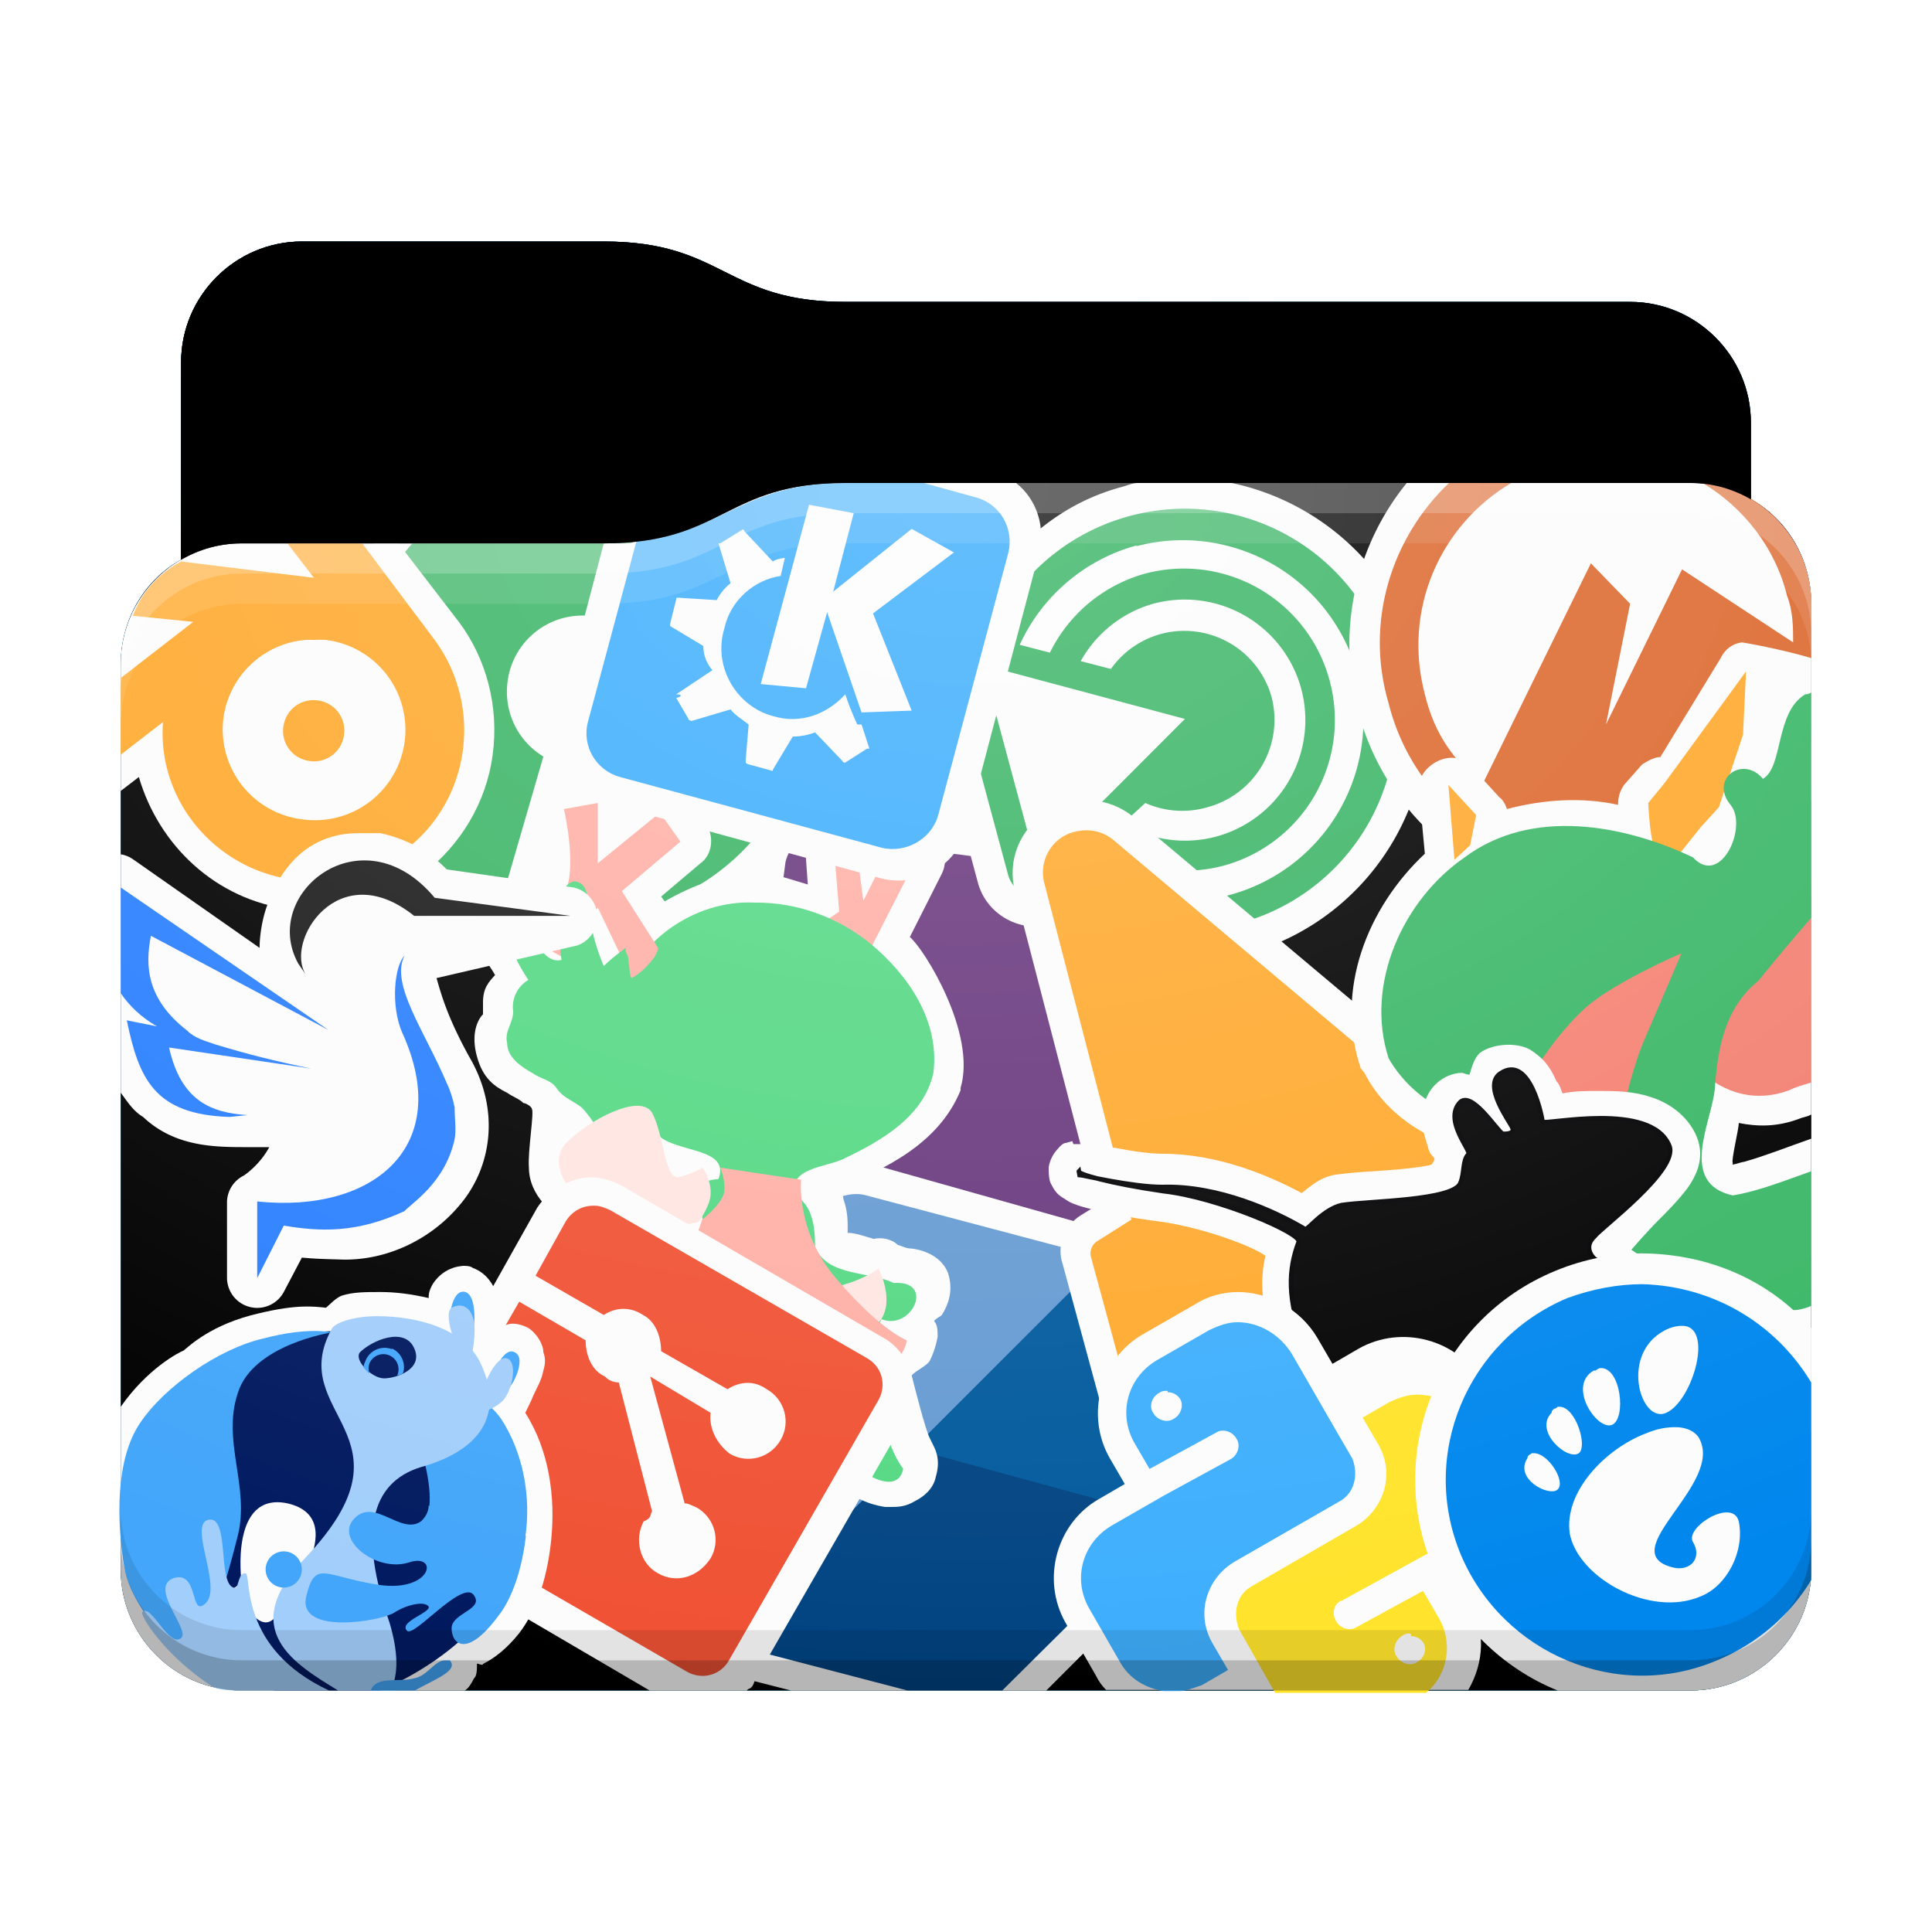 <svg height="32" version="1.1" width="32" xmlns="http://www.w3.org/2000/svg" xmlns:svg="http://www.w3.org/2000/svg" xmlns:xlink="http://www.w3.org/1999/xlink">
<defs id="primary-definitions">
<style id="current-color-scheme" type="text/css">
      .ColorScheme-Text         { color: #232629; }
      .ColorScheme-Background   { color: #eff0f1; }
      .ColorScheme-Highlight    { color: #7ec9f0; }
      .ColorScheme-PositiveText { color: #27ae60; }
      .ColorScheme-NeutralText  { color: #f67400; }
      .ColorScheme-NegativeText { color: #da4453; }
      .ColorScheme-ActiveText   { color: #3daee9; }
      .ColorScheme-Complement   { color: #ffffff; }
      .ColorScheme-Contrast     { color: #000000; }
    </style>
<style id="extended-color-scheme" type="text/css">
      .ExScheme-Black     { color:#3e3e3e; }
      .ExScheme-White     { color:#fcfcfc; }
      .ExScheme-Grey-1    { color:#cfd5d5; }
      .ExScheme-Grey-2    { color:#909c9c; }
      .ExScheme-Grey-3    { color:#536161; }
      .ExScheme-Red-1     { color:#ffafa5; }
      .ExScheme-Red-2     { color:#bf4231; }
      .ExScheme-Red-3     { color:#4d2f2b; }
      .ExScheme-Green-1   { color:#abf9c7; }
      .ExScheme-Green-2   { color:#3bb566; }
      .ExScheme-Green-3   { color:#377d50; }
      .ExScheme-Blue-1    { color:#abdaf9; }
      .ExScheme-Blue-2    { color:#3daefd; }
      .ExScheme-Blue-3    { color:#2b3c4d; }
      .ExScheme-Yellow-1  { color:#faffa5; }
      .ExScheme-Yellow-2  { color:#cac726; }
      .ExScheme-Yellow-3  { color:#4b4d2b; }
      .ExScheme-Orange-1  { color:#ffdaa5; }
      .ExScheme-Orange-2  { color:#ff9701; }
      .ExScheme-Orange-3  { color:#4d372b; }
      .ExScheme-Brown-1   { color:#e9d6bb; }
      .ExScheme-Brown-2   { color:#997657; }
      .ExScheme-Brown-3   { color:#433a35; }
      .ExScheme-Purple-1  { color:#e2abf9; }
      .ExScheme-Purple-2  { color:#b401ff; }
      .ExScheme-Purple-3  { color:#432b4d; }
      .ExScheme-Cyan-1    { color:#b2f2e6; }
      .ExScheme-Cyan-2    { color:#31bfa6; }
      .ExScheme-Cyan-3    { color:#2b4d47; }
      .ExScheme-Magenta-1 { color:#f8a6d8; }
      .ExScheme-Magenta-2 { color:#f00091; }
      .ExScheme-Magenta-3 { color:#770048; }
    </style>
<linearGradient id="uNs">
<stop offset="0"/>
<stop offset="1" stop-opacity="0"/>
</linearGradient>
<linearGradient id="uNt">
<stop offset="0" stop-color="#fff"/>
<stop offset="1" stop-color="#fff" stop-opacity="0"/>
</linearGradient>
<style id="uNu" type="text/css">
        .force-display-for-editing { display: inline !important; }
    </style><style class="remove-if__show-crease" type="text/css">
        .enable-if__show-crease { display: none; }
    </style><style class="remove-if__color-sync-mimes-places" type="text/css">
        .enable-if__color-sync-mimes-places { display: none; }
    </style><radialGradient cx=".5" cy="0" id="uNv" r="1" xlink:href="#uNt"/><linearGradient id="uNw" xlink:href="#uNs" y1="1" y2=".5"/><style class="ColorScheme-Background" fill="currentColor" opacity=".6" type="text/css">
   .ColorScheme-Text           { color:#eff0f1; }
      .ColorScheme-Background     { color:#31363b; }
      .ColorScheme-Highlight      { color:#3daefd; }
      .ColorScheme-ViewBackground { color:#fcfcfc; }
      .ColorScheme-PositiveText   { color:#27ae60; }
      .ColorScheme-NeutralText    { color:#f67400; }
      .ColorScheme-NegativeText   { color:#da4453; }
  </style><path d="M 5,4 C 3.9,4 3,4.9 3,6 V 9.27 C 2.4,9.6 2,10.26 2,11 v 15 c 0,1.1 .9,2 2,2 h 24 c 1.1,0 2,-.9 2,-2 V 11 10 C 30,9.26 29.6,8.6 29,8.27 V 7 C 29,5.9 28.1,5 27,5 H 14 C 12,5 12,4 10,4 Z" id="uNx"></path><path d="M 5,4 C 3.9,4 3,4.9 3,6 V 9.27 C 3.3,9.1 3.63,9 4,9 h 6 c 2,0 2,-1 4,-1 h 14 c .37,0 .7,.1 1,.27 V 7 C 29,5.9 28.1,5 27,5 H 14 C 12,5 12,4 10,4 Z" id="uNy"></path></defs>
<g id="content" transform="translate(0,0)"><use class="sync-color enable-if__color-sync-mimes-places force-display-for-editing ColorScheme-ActiveText" fill="currentColor" href="#uNx"></use><use class="primary-color remove-if__color-sync-mimes-places ColorScheme-ActiveText" fill="currentColor" href="#uNx"></use><use class="ColorScheme-Contrast" fill="currentColor" href="#uNx" opacity=".1"></use><g id="panorama" transform="translate(2,8)"><rect fill="#fcfcfc" height="7" ry="1" stop-color="#000000" transform="rotate(7.5)" width="7" x="11.235" y="3.792"/><path d="m 11.57,5.85 c -.27,-.04 -.5,.16 -.56,.43 l -.65,4.96 c -.04,.27 .16,.5 .43,.56 l 4.96,.65 c .27,.04 .5,-.16 .56,-.43 L 16.96,7.07 C 17,6.8 16.8,6.54 16.53,6.5 Z m .56,.9 1,1.3 -1.3,1 -.3,-.4 .9,-.7 -.7,-.9 z" fill="#68377d" id="rect37578" stop-color="#000000"/><path color="#000000" d="M 12.17 11.3 C 12.07 11.3 11.97 11.3 11.9 11.33 C 11.7 11.4 11.5 11.47 11.35 11.6 L 8.73 14.24 C 8.4 14.56 8.3 14.94 8.43 15.37 L 9.4 18.94 C 9.44 19.15 9.56 19.3 9.8 19.46 C 9.83 19.6 10 19.7 10.2 19.77 L 11.1 20 L 15.33 20 L 17.53 17.8 C 17.7 17.64 17.77 17.46 17.8 17.3 C 17.87 17.1 17.9 16.9 17.83 16.7 L 16.87 13.1 C 16.8 12.9 16.7 12.73 16.56 12.6 C 16.43 12.45 16.26 12.34 16.05 12.3 L 12.5 11.3 C 12.37 11.3 12.27 11.3 12.17 11.3 z " fill="#fcfcfc"/><path d="m 16.2,12.94 c -.1,-.1 -.2,-.15 -.3,-.2 L 12.35,11.8 c -.2,-.06 -.5,0 -.65,.17 L 9.1,14.6 C 8.94,14.74 8.86,15.03 8.9,15.24 l .96,3.57 c .03,.1 .1,.2 .2,.3 l 3.4,-2.9 z" fill="#659ad2"/><path d="m 17.34,17.15 c .03,-.1 .04,-.24 0,-.34 l -.96,-3.57 c -.03,-.1 -.1,-.2 -.2,-.3 l -3.1,3.1 .7,.84 z" fill="#00599c"/><path d="M 13.13 16 L 10.05 19.1 C 10.14 19.2 10.24 19.25 10.35 19.3 L 13.03 20 L 14.6 20 L 17.17 17.45 C 17.25 17.4 17.3 17.27 17.34 17.15 L 13.13 16 z " fill="#004382"/><path d="M 10.2 .4 C 9.6 .7 9.13 1 8 1 L 4.2 1 A 4.25 4.25 0 0 0 3.55 4.55 A 4.25 4.25 0 0 0 8.76 7.55 A 4.25 4.25 0 0 0 11.5 5.27 L 10.2 .4 z " fill="#fcfcfc" stop-color="#000000" stroke-opacity=".2"/><path d="M 10 .5 C 9.5 .76 9 1 8 1 L 4.83 1 A 3.75 3.75 0 0 0 3.9 3.17 A 3.75 3.75 0 0 0 6.3 6.94 L 7 4.53 A 1.25 1.25 0 0 1 6.4 3.36 A 1.25 1.25 0 0 1 7.75 2.2 A 1.25 1.25 0 0 1 8.9 3.54 A 1.25 1.25 0 0 1 8.13 4.6 L 8.5 7.1 A 3.75 3.75 0 0 0 11.27 4.4 L 10.3 .8 A 3.75 3.75 0 0 0 10 .5 z " fill="#3bb566" stop-color="#000000" stroke-opacity=".2"/><path color="#000000" d="M 7.8,4.8 7.3,4.9 C 7,4.93 6.8,5.2 6.86,5.5 c 0,0 .04,.17 .07,.4 0,.2 -.05,.75 -.07,.85 C 6.8,6.7 6.73,6.6 6.6,6.6 6.36,6.56 6.05,6.76 5.96,6.96 5.87,7.16 5.9,7.33 5.9,7.5 6,7.9 6.1,7.97 6.2,8.15 6.1,8.26 6,8.36 6,8.6 c 0,.1 -0,.17 -0,.2 C 5.9,8.9 5.8,9.14 5.9,9.5 6,9.87 6.2,10 6.4,10.1 c .1,.07 .2,.1 .27,.17 .04,0 .14,.06 .14,.1 .04,.05 -.07,.7 -.05,.96 0,.24 .1,.44 .24,.6 .06,.1 -0,.4 -.1,.5 -.3,.3 -.5,.7 -.6,1.14 -.1,.45 -.03,1 .3,1.4 .2,.27 .47,.55 .8,.75 .16,.1 .36,.17 .56,.2 -0,0 -0,0 -0,.04 -.06,.2 -.14,.53 -.05,.9 0,.07 .05,.14 .1,.2 .17,.2 .47,.35 .73,.3 .25,-0 .4,-.14 .56,-.24 .3,-.2 .5,-.47 .55,-.5 .25,-.2 .4,-.4 .5,-.5 .1,-.1 .16,-.16 .2,-.2 .3,-.06 .63,-.04 .87,.04 .24,.4 .57,.9 1.24,1 .04,0 .07,0 .1,0 .1,-0 .24,-0 .4,-.1 .14,-.07 .3,-.2 .34,-.4 .1,-.34 -.04,-.5 -.1,-.64 -.07,-.13 -.25,-.84 -.3,-1.04 .1,-.1 .24,-.15 .3,-.24 .1,-.2 .13,-.4 .13,-.4 0,-.1 -0,-.2 -.06,-.26 .04,-.05 .1,-.07 .13,-.1 .1,-.16 .2,-.4 .1,-.7 -.1,-.25 -.36,-.37 -.6,-.4 -.1,-0 -.15,-.04 -.23,-.06 -.1,-.1 -.27,-.13 -.4,-.1 -.14,-.04 -.3,-.1 -.43,-.1 -0,-.03 -0,-.04 -0,-.1 -0,-.1 0,-.26 -.07,-.46 -0,-.05 -.06,-.16 -.03,-.2 .7,-.3 1.6,-.7 1.97,-1.6 0,-0 0,-.03 0,-.04 .27,-.9 -.6,-2.3 -.84,-2.5 l .53,-1.05 c .13,-.26 0,-.57 -.25,-.7 L 12.93,5.65 c -.15,-0 -.3,.04 -.4,.15 -0,-0 -0,-.03 -.03,-.05 L 12.1,5.5 c -.35,-.23 -.8,.04 -.77,.45 l .05,.7 C 11.1,6.57 10.83,6.46 10.55,6.47 c -0,-0 -.03,-0 -.04,-0 -.54,-0 -1.05,.2 -1.5,.46 L 8.95,6.85 9.6,6.3 C 9.8,6.16 9.83,5.86 9.7,5.65 L 9.34,5.17 C 9.17,4.93 8.83,4.9 8.6,5.1 L 8.37,5.3 C 8.35,5 8.1,4.8 7.8,4.8 Z" fill="#fcfcfc" fill-rule="evenodd"/><path d="m 11.6,7.3 .3,-.2 -.1,-1.2 .4,.27 .1,.75 .4,-.8 .43,.2 -.75,1.47 z" fill="#ffafa5" fill-rule="evenodd"/><path d="M 10.5,6.95 C 9.5,6.9 8.5,7.6 8.24,8.6 8.1,9.03 7.95,9.46 7.8,9.9 c .37,.3 .76,.6 1.1,.9 .3,.3 1.2,.2 1,.73 -.7,.03 -.04,.75 -.3,1.1 -.3,.4 -.45,1 -.83,1.26 -.5,-0 -1.1,-.3 -1.03,-.9 .03,-.37 -.36,-.6 -.54,-.2 -.47,.5 -.7,1.4 -.17,2 .35,.43 .9,.83 1.47,.7 .1,.46 -.4,1.06 0,1.4 .45,.1 .7,-.4 1,-.6 .37,-.27 .56,-.84 1.1,-.83 .54,-.1 1.16,-0 1.36,.57 .15,.3 .9,.8 1,.3 -.33,-.46 -.35,-1 -.4,-1.54 -.1,-.37 -.1,-.64 .04,-.94 .5,.2 .9,-.65 .2,-.6 -.4,-.2 -1.1,-.1 -1.3,-.6 0,-.33 -.04,-.7 -.34,-.85 -.1,-.46 .5,-.46 .8,-.6 .63,-.3 1.34,-.7 1.5,-1.43 C 13.57,8.9 13.03,8.14 12.43,7.64 11.9,7.2 11.2,6.94 10.5,6.95 Z" fill="#54d883" fill-rule="evenodd"/><path d="m 11.34,13.17 .2,-.1 c 0,0 .1,.34 .46,.2 .35,-.1 .55,-.26 .55,-.26 0,0 .3,.56 -0,.9 -.3,.35 -.5,.4 -.5,.4 -.3,-.3 -.6,-.64 -.7,-1.17 z" fill="#ffe5e1" fill-rule="evenodd"/><path d="m 9.93,11.34 c 0,0 .1,.23 .06,.43 -.06,.2 -.36,.43 -.36,.43 0,0 -.16,.54 -.5,1 -.16,.2 -.37,.26 -.57,.3 -.2,-.35 -.4,-.15 -.65,.05 .04,.06 .1,.1 .14,.15 -0,0 -0,0 -0,0 -.26,.35 .57,.47 .57,.47 0,0 .1,-.3 .97,-.2 .87,.14 1.16,.7 2.27,.8 1.1,.1 1.16,-.57 1.16,-.57 0,0 -.43,-.16 -1.15,-1 -.7,-.8 -.6,-1.66 -.6,-1.66 L 9.93,11.34 Z m -2.3,1.54 c -.05,.2 -0,.34 .17,.46 .3,-.36 .06,-.4 -.17,-.46 z" fill="#ffafa5" fill-rule="evenodd"/><path d="M 8.9,7.7 8.3,6.76 9.27,5.94 8.93,5.46 7.9,6.3 7.9,5.3 7.34,5.4 c 0,0 .2,.85 .05,1.3 C 7.2,7.2 6.95,7.65 6.95,7.65 L 7.4,7.9 7.9,7.03 8.46,8.2 c 0,0 .15,-.07 .3,-.25 C 8.9,7.8 8.9,7.7 8.9,7.7 Z" fill="#ffafa5" fill-rule="evenodd"/><path d="M 8.36,7.7 C 8.23,7.8 8.1,7.9 8,8 7.86,7.67 7.77,7.33 7.75,6.97 7.73,6.8 7.7,6.6 7.5,6.6 7.3,6.65 7.3,6.9 7.3,7.04 7.25,7.3 7.26,7.6 7.3,7.9 7.1,7.95 6.94,7.74 6.9,7.6 6.8,7.4 6.75,7.17 6.55,7.1 6.34,7.1 6.4,7.36 6.4,7.5 6.47,7.76 6.6,8 6.75,8.23 6.57,8.34 6.47,8.54 6.5,8.75 c 0,.2 -.15,.33 -.1,.53 0,.24 .25,.4 .43,.5 .14,.1 .3,.1 .4,.26 .1,.14 .27,.2 .4,.3 .2,.2 .35,.5 .47,.74 .15,-.03 .3,-.06 .46,-.1 .1,-.2 .15,-.35 .23,-.53 C 8.63,9.6 8.5,8.7 8.4,7.83 8.37,7.8 8.36,7.73 8.36,7.7 Z" fill="#54d883" fill-rule="evenodd"/><path d="m 9.64,11.34 c 0,0 .14,.2 .13,.43 -0,.2 -.2,.47 -.2,.47 0,0 -.9,.23 -1.45,0 C 7.6,12.03 7,11.34 7.37,10.94 7.75,10.55 8.6,10.1 8.8,10.43 9,10.8 9,11.5 9.23,11.5 9.45,11.45 9.64,11.34 9.64,11.34 Z" fill="#ffe5e1" fill-rule="evenodd"/><path color="#000000" d="M 16.85 0 C 16.76 0 16.67 .04 16.6 .06 A .5 .5 0 0 0 16.6 .06 C 15.5 .35 14.7 1.1 14.16 2.06 C 14.1 2.07 14.06 2.05 14 2.06 A .5 .5 0 0 0 14 2.06 C 13.84 2.1 13.7 2.2 13.56 2.3 C 13.3 2.57 13.2 2.94 13.3 3.3 L 13.75 4.96 L 14.2 6.63 C 14.36 7.2 15 7.5 15.54 7.27 C 16.5 7.84 17.6 8.07 18.65 7.8 A .5 .5 0 0 0 18.65 7.8 C 20.8 7.2 22.05 5 21.5 2.9 C 21.07 1.37 19.83 .3 18.4 0 L 16.85 0 z " fill="#fcfcfc"/><path d="M 16.7,.55 A 3.5,3.5 0 0 0 14.4,2.55 l -0,-0 A .5,.5 0 0 0 14.14,2.55 .5,.5 0 0 0 13.9,2.7 .5,.5 0 0 0 13.8,3.16 l .45,1.67 .45,1.67 a .5,.5 0 0 0 .84,.2 l 0,-0 A 3.5,3.5 0 0 0 18.5,7.3 3.5,3.5 0 0 0 21,3 3.5,3.5 0 0 0 16.7,.55 Z" fill="#3bb566" stop-color="#000000"/><path d="m 32,18 -6,3.46 v -6.93 z" fill="#fcfcfc" opacity="1" stop-color="#000000" transform="matrix(.483,-.13,.13,.483,-.17,-.626)"/><path d="m 16.84,1.03 a 3,3 0 0 0 -1.95,1.65 l .5,.13 A 2.5,2.5 0 0 1 16.97,1.5 2.5,2.5 0 0 1 20.03,3.3 2.5,2.5 0 0 1 18.26,6.34 2.5,2.5 0 0 1 16.24,6 l -.36,.36 a 3,3 0 0 0 2.5,.46 3,3 0 0 0 2.1,-3.67 3,3 0 0 0 -3.67,-2.1 z" fill="#fcfcfc" stop-color="#000000"/><path d="m 17.1,2 a 2,2 0 0 0 -1.2,.95 l .5,.13 A 1.5,1.5 0 0 1 17.23,2.5 1.5,1.5 0 0 1 19.06,3.54 1.5,1.5 0 0 1 18,5.37 1.5,1.5 0 0 1 16.97,5.3 L 16.6,5.64 A 2,2 0 0 0 18.13,5.86 2,2 0 0 0 19.55,3.4 2,2 0 0 0 17.1,2 Z" fill="#fcfcfc" stop-color="#000000"/><path color="#000000" d="m 15.34,5.44 c -.45,.3 -.66,.8 -.53,1.33 l 1.35,5.2 -.26,.16 -8.46e-4,5.34e-4 c -.27,.17 -.4,.5 -.3,.8 l 5.33e-4,8.45e-4 .85,3.13 -8.46e-4,5.33e-4 c .13,.47 .7,.7 1.1,.43 l 8.45e-4,-5.34e-4 6.87,-4.33 8.46e-4,-5.33e-4 c .4,-.26 .45,-.87 .1,-1.2 l -8.46e-4,5.33e-4 -2.46,-2.1 -5.33e-4,-8.46e-4 C 21.8,8.7 21.4,8.66 21.15,8.83 L 20.9,9 16.77,5.53 C 16.37,5.2 15.8,5.16 15.34,5.44 Z" fill="#fcfcfc"/><path d="M 15.9,5.76 A .7,.7 0 0 0 15.6,5.86 .7,.7 0 0 0 15.3,6.64 l 1.44,5.56 -.57,.36 a .24,.24 0 0 0 -.1,.26 l .85,3.13 a .24,.24 0 0 0 .36,.14 l 6.87,-4.33 a .24,.24 0 0 0 .03,-.4 l -2.46,-2.1 a .24,.24 0 0 0 -.3,-0 l -.57,.36 -4.4,-3.7 a .7,.7 0 0 0 -.56,-.16 z" fill="#ffa92d"/><path color="#31363b" d="M 2 1 C .9 1 0 1.9 0 3 L 0 5.1 L .3 4.87 C .63 6 1.57 6.9 2.8 7.06 C 4.43 7.3 5.95 6.1 6.16 4.5 C 6.27 3.7 6.05 2.9 5.6 2.3 C 5.6 2.3 5.6 2.3 5.6 2.3 L 4.6 1 L 2 1 z " fill="#fcfcfc"/><path class="ColorScheme-Background" color="#31363b" d="M 2.76 1 L 3.2 1.57 L 1 1.3 C .63 1.5 .35 1.8 .2 2.2 L 1.2 2.3 L 0 3.23 L 0 4.5 L .7 3.96 C .6 5.25 1.56 6.4 2.86 6.57 C 4.23 6.75 5.5 5.8 5.67 4.4 C 5.75 3.75 5.57 3.1 5.2 2.6 L 4 1 L 2.76 1 z M 3.2 2.6 A 1.5 1.5 0 0 1 3.4 2.6 A 1.5 1.5 0 0 1 4.7 4.3 A 1.5 1.5 0 0 1 3 5.57 A 1.5 1.5 0 0 1 1.7 3.9 A 1.5 1.5 0 0 1 3.05 2.6 A 1.5 1.5 0 0 1 3.2 2.6 z M 3.25 3.6 A .5 .5 0 0 0 2.7 4 A .5 .5 0 0 0 3.1 4.6 A .5 .5 0 0 0 3.7 4.15 A .5 .5 0 0 0 3.25 3.6 z " fill="#ffa92d"/><path color="#000000" d="M 4.03 5.8 C 3.86 5.8 3.7 5.8 3.5 5.86 C 2.9 6.03 2.6 6.54 2.45 6.93 C 2.3 7.3 2.3 7.67 2.3 7.67 A .5 .5 0 0 0 2.3 7.7 L .2 6.23 A .5 .5 0 0 0 0 6.15 L 0 10.1 C .1 10.23 .2 10.4 .37 10.5 C .9 11 1.56 11 2.1 11 C 2.4 11 2.4 11 2.46 11 C 2.3 11.3 2.04 11.47 2.04 11.47 A .5 .5 0 0 0 1.76 11.9 L 1.76 13.17 A .5 .5 0 0 0 2.7 13.4 L 3 12.83 C 3.13 12.84 3.2 12.85 3.6 12.86 C 4.36 12.9 5.13 12.55 5.63 11.94 C 6.13 11.34 6.3 10.4 5.77 9.5 C 5.4 8.83 5.3 8.44 5.23 8.2 L 7.56 7.66 A .5 .5 0 0 0 7.5 6.7 L 5.4 6.4 C 5.24 6.24 4.9 5.93 4.3 5.8 C 4.23 5.8 4.13 5.8 4.03 5.8 z " fill="#fcfcfc"/><path d="M 2.7,12.3 2.26,13.17 V 11.9 C 4.17,12.1 5.53,11 4.66,9.1 4.47,8.66 4.53,8 4.7,7.83 4.46,8.3 5.03,9.07 5.4,9.94 c .05,.1 .1,.25 .13,.4 0,.2 .03,.36 -0,.53 C 5.37,11.6 4.8,11.94 4.7,12.06 3.9,12.43 3.3,12.4 2.7,12.3 Z" fill="#2a7fff" fill-rule="evenodd" stroke="#000000" stroke-dasharray="none" stroke-linejoin="miter" stroke-width="0"/><path d="M 3.07,8.15 C 2.7,7.6 3.6,6.16 4.86,7.17 H 7.45 L 5.2,6.87 C 4,5.43 2.3,6.8 2.94,7.96 Z" fill="#1a1a1a" fill-rule="evenodd" stroke="#000000" stroke-dasharray="none" stroke-linejoin="miter" stroke-width="0"/><path d="M 0 6.7 L 0 8.45 C .14 8.66 .34 8.85 .6 9 L .1 8.9 C .3 9.86 .55 10.46 1.8 10.5 L 2.1 10.47 C 1.5 10.43 1 10.24 .8 9.35 L 3.16 9.7 C 2.53 9.57 2.1 9.46 1.57 9.3 C 1.4 9.24 1.23 9.2 1.1 9.07 C .43 8.55 .4 8 .5 7.5 L 3.44 9.06 L 0 6.7 z " fill="#2a7fff" fill-rule="evenodd" stroke="#000000" stroke-dasharray="none" stroke-linejoin="miter" stroke-width="0"/><path d="M 7.8 11.5 C 7.46 11.5 7.1 11.7 6.9 12 L 6.03 13.55 L 6.03 18.4 L 8.76 20 L 10.37 20 C 10.4 19.95 10.45 20 10.5 19.84 L 13 15.5 C 13.26 15.03 13.1 14.4 12.6 14.14 L 8.3 11.64 C 8.14 11.56 7.97 11.5 7.8 11.5 z " fill="#fcfcfc" id="rect1342" stop-color="#000000" stroke-opacity=".2"/><path d="m 7.83,11.97 c -.2,-0 -.36,.1 -.46,.26 l -.5,.9 1.13,.65 c .2,-.13 .44,-.14 .65,-0 .2,.1 .3,.35 .3,.6 l 1.1,.63 c .2,-.13 .44,-.15 .65,-0 .3,.17 .4,.55 .23,.84 -.17,.3 -.55,.4 -.84,.23 C 9.85,15.9 9.74,15.63 9.77,15.4 l -1,-.6 .57,2.1 c .06,0 .13,.04 .2,.07 .3,.17 .4,.55 .23,.84 C 9.56,18.13 9.2,18.23 8.9,18.06 8.6,17.9 8.5,17.5 8.66,17.2 8.8,17.14 8.76,17.1 8.8,17.03 L 8.25,14.9 c -.1,-0.01 -.16,-.03 -.23,-.1 C 7.8,14.7 7.7,14.45 7.7,14.2 L 6.6,13.56 6.03,14.55 v 3.2 l 3.35,1.94 c .25,.14 .56,.06 .7,-.2 l 2.47,-4.3 c .14,-.25 .06,-.56 -.2,-.7 v -10e-4 L 8.1,12.04 c -.1,-.04 -.16,-.07 -.25,-.07 z" fill="#f05133"/><path color="#000000" d="M 5.64 12.97 C 5.36 13 5.2 13.2 5.15 13.3 C 5.1 13.4 5.1 13.45 5.1 13.5 C 4.8 13.43 4.54 13.4 4.3 13.4 C 4.05 13.4 3.85 13.4 3.66 13.46 C 3.56 13.5 3.47 13.6 3.4 13.66 C 3.2 13.64 2.93 13.6 2.3 13.75 C 1.5 13.93 1.13 14.3 1.04 14.37 C .96 14.4 .44 14.67 0 15.3 L 0 18 C 0 19.1 .9 20 2 20 L 5.7 20 C 5.76 19.96 5.8 19.9 5.85 19.8 C 5.9 19.76 5.9 19.65 5.9 19.56 C 5.9 19.54 6 19.6 6 19.56 C 6.2 19.46 6.4 19.3 6.6 19.05 C 6.9 18.66 7.07 18.1 7.13 17.5 C 7.2 16.8 7.1 16.03 6.7 15.4 C 6.75 15.3 6.8 15.2 6.84 15.1 C 6.9 14.97 6.97 14.86 7 14.7 C 7.03 14.6 7.04 14.5 7 14.4 C 7 14.27 6.9 14.1 6.76 14 C 6.65 13.94 6.5 13.9 6.4 13.94 C 6.34 13.95 6.3 13.97 6.3 14 C 6.3 13.95 6.3 13.9 6.3 13.87 C 6.3 13.77 6.3 13.64 6.25 13.5 C 6.2 13.34 6.1 13.1 5.83 13 C 5.8 12.97 5.7 12.96 5.64 12.97 z M 5.2 13.5 C 5.2 13.5 5.2 13.5 5.2 13.5 C 5.2 13.5 5.2 13.5 5.2 13.5 L 5.2 13.5 z " fill="#fcfcfc"/><path d="M 3.44 14.05 C 3.2 14.06 2.1 14.1 1.57 14.83 C 1.1 15.5 1.45 17.64 1.7 18.3 C 1.75 18.46 2 18.2 2 18.2 C 2 18.2 1.8 16.7 2.76 16.9 C 3.9 17.16 2.6 18.73 2.6 18.73 C 2.43 19 2.23 18.85 2.05 18.57 C 2.05 18.57 2.14 19.5 2.54 20 L 4.3 20 C 5.47 19.5 6.9 18.37 6.64 16.65 C 6.3 14.33 3.5 14.05 3.5 14.05 C 3.5 14.05 3.5 14.05 3.44 14.05 z " fill="#01195f"/><path d="m 5.1,16.94 .76,.55 .84,-.03 C 6.8,16.8 6.67,16.07 6.3,15.5 5.6,14.53 4.96,15.96 4.96,15.96 c 0,0 .2,.6 .15,1 z" fill="#43a6fa"/><path d="m 1.1,19.5 c 0,0 -.9,-.76 -1.04,-1.53 -.13,-.77 -.15,-1.8 .26,-2.4 .4,-.6 1.3,-1.23 2.04,-1.4 .76,-.2 1.13,-.1 1.13,-.1 0,0 -1.3,.2 -1.55,1 -.27,.8 .2,1.55 0,2.36 -.2,.8 -.35,1.2 -.35,1.2 z" fill="#43a6fa"/><path d="M 4.25 13.8 C 3.87 13.8 3.57 13.9 3.5 14 C 2.7 15.44 5 15.75 3.06 17.8 C 1.9 19 2.9 19.57 3.6 20 L 4.47 20 C 4.6 19.74 4.6 19.37 4.45 18.87 C 3.94 17.4 4.13 16.56 4.97 16.3 C 5.8 16.07 6.4 15.55 5.97 14.6 C 5.7 14 4.9 13.8 4.25 13.8 z M 1.5 17.17 C 1.5 17.17 1.47 17.17 1.46 17.17 C 1.1 17.23 1.7 18.3 1.4 18.56 C 1.14 18.8 1.3 18 .87 18.14 C .46 18.3 1.16 19 1 19.13 C .8 19.3 .5 18.55 .36 18.7 C .3 18.74 .74 19.44 1.54 19.95 C 1.7 20 1.84 20 2 20 L 3.45 20 C 1.95 19.3 2.17 18.1 2.07 18.06 C 1.95 18.03 1.95 18.3 1.9 18.3 C 1.6 18.3 1.8 17.2 1.5 17.17 z " fill="#a2cefb"/><circle cx="9.5" cy="15.52" fill="#43a6fa" id="path16506-3" r=".3" stop-color="#000000" transform="rotate(22.94)"/><path d="M 5.37 19.5 C 5.2 19.5 5.07 19.77 4.85 19.8 C 4.6 19.87 4.23 19.75 4.14 20 L 4.85 20 C 4.86 20 4.86 20 4.87 20 C 5.23 19.8 5.6 19.67 5.45 19.5 C 5.4 19.5 5.4 19.5 5.37 19.5 z " fill="#43a6fa"/><path d="m 5.1,16.94 c -0,.1 -.06,.2 -.13,.26 -.33,.23 -.77,-.4 -1.1,-.05 -.34,.34 .36,.9 .9,.73 .5,-.17 .4,.5 -.5,.37 -.9,-.14 -1.05,-.43 -1.2,.2 -.14,.64 1.25,.4 1.46,.26 .2,-.13 .5,-.2 .57,-.1 .04,.1 -.5,.25 -.36,.4 .1,.13 .9,-.83 1.1,-.6 .2,.25 -.36,.3 -.36,.56 0,.26 .25,.5 .77,-.2 .24,-.3 .4,-.8 .46,-1.33 z" fill="#43a6fa"/><path d="m 3.96,14.4 c .2,-.2 .74,-.43 .9,-.07 .16,.35 -.3,.5 -.5,.5 -.2,-0 -.5,-.3 -.4,-.43 z" fill="#01195f"/><path d="m 5.45,13.8 c 0,0 .04,-.46 .26,-.4 .2,.07 .14,.6 .14,.6 z" fill="#43a6fa"/><path d="m 5.6,14.4 c 0,0 -.3,-.67 -.1,-.75 .23,-.1 .37,.1 .36,.4 -0,.3 -.1,.6 -.1,.6 z" fill="#a2cefb"/><path d="m 6.2,14.7 c 0,0 .15,-.4 .33,-.3 .2,.1 -.05,.6 -.15,.63 -.1,.06 -.2,-.3 -.2,-.3 z" fill="#43a6fa"/><path d="m 6,15 c 0,0 .2,-.56 .4,-.5 .17,.06 .1,.5 -.07,.7 C 6.16,15.36 5.94,15.4 5.94,15.4 Z" fill="#a2cefb"/><path d="m 4.5,14.35 a .34,.34 0 0 0 -.45,.2 .34,.34 0 0 0 -.03,.1 c .03,.03 .06,.07 .1,.1 a .25,.25 0 0 1 0,-.17 .25,.25 0 0 1 .33,-.13 .25,.25 0 0 1 .13,.33 .25,.25 0 0 1 -0,0 c .04,-0 .1,-.03 .1,-.05 a .34,.34 0 0 0 -.2,-.4 z" fill="#43a6fa" stop-color="#000000"/><path d="M 12 0 C 10.2 0 10 .8 8.5 .97 C 8.47 1 8.4 1 8.36 1 C 8.3 1 8.3 1 8.24 1 C 8.2 1 8.2 1 8.2 1 C 8.13 1 8.1 1 8 1 L 7.23 3.93 C 7.06 4.54 7.4 5.16 8.03 5.3 L 12.6 6.55 C 13.2 6.7 13.83 6.35 14 5.75 L 15.2 1.2 C 15.33 .73 15.17 .27 14.83 0 L 12 0 z " fill="#fcfcfc" id="rect33149" stop-color="#000000"/><path d="M 12 0 C 10.3 0 10 .8 8.54 .97 L 7.74 3.95 C 7.63 4.35 7.87 4.76 8.27 4.87 L 12.6 6.04 C 13 6.14 13.43 5.9 13.54 5.5 L 14.7 1.16 C 14.8 .76 14.57 .35 14.17 .24 L 13.3 0 L 12 0 z M 11.4 .36 L 12.14 .5 L 11.8 1.8 L 13.1 .76 L 13.8 1.15 L 12.46 2.16 L 13.1 3.77 L 12.27 3.8 L 11.7 2.14 L 11.35 3.4 L 10.6 3.33 L 11.4 .36 z M 10.3 .77 C 10.3 .76 10.3 .76 10.3 .77 C 10.3 .77 10.33 .77 10.33 .8 L 10.8 1.3 C 10.86 1.26 10.93 1.25 11 1.24 L 10.93 1.54 C 10.5 1.6 10.1 1.94 10 2.4 C 9.8 3.04 10.2 3.7 10.8 3.86 C 11.26 4 11.7 3.83 12 3.5 C 12.1 3.8 12.2 4 12.2 4 C 12.2 4 12.2 4 12.2 4 L 12.27 4 L 12.4 4.4 C 12.4 4.4 12.37 4.4 12.36 4.4 L 12 4.63 C 12 4.64 11.96 4.63 11.95 4.6 L 11.5 4.13 C 11.4 4.17 11.26 4.2 11.13 4.2 L 10.8 4.75 C 10.8 4.76 10.8 4.77 10.8 4.77 L 10.4 4.66 C 10.36 4.65 10.35 4.64 10.35 4.6 L 10.4 4 C 10.27 3.9 10.17 3.84 10.1 3.75 L 9.46 3.94 C 9.44 3.94 9.4 3.93 9.4 3.9 L 9.2 3.56 C 9.3 3.54 9.3 3.5 9.2 3.5 L 9.8 3.1 C 9.67 2.95 9.65 2.8 9.65 2.7 L 9.1 2.37 C 9.1 2.36 9.1 2.35 9.1 2.33 L 9.2 1.93 C 9.2 1.9 9.2 1.9 9.23 1.9 L 9.87 1.94 C 9.93 1.83 10 1.74 10.1 1.66 L 9.9 1 C 9.9 1 9.9 1 9.93 1 L 10.3 .77 C 10.3 .77 10.3 .77 10.3 .77 z " fill="#3daefd"/><path d="M 21.3 0 A 4.25 4.25 0 0 0 20.5 3.8 A 4.25 4.25 0 0 0 25.7 6.8 A 4.25 4.25 0 0 0 28 5.24 L 28 3 L 28 2 C 28 .9 27.1 0 26 0 L 21.3 0 z " fill="#fcfcfc" stop-color="#000000"/><path d="M 22 0 C 21.05 .9 20.6 2.3 21 3.65 C 21.5 5.65 23.6 6.84 25.6 6.3 C 26.7 6 27.55 5.24 28 4.3 L 28 3 L 28 2 C 28 .96 27.2 .1 26.2 0 C 26.87 .4 27.4 1.06 27.6 1.87 C 27.7 2.13 27.7 2.4 27.7 2.64 L 25.86 1.43 L 24.6 4 L 25 2 L 24.35 1.33 L 22.55 5 C 22.1 4.6 21.77 4.2 21.6 3.5 C 21.23 2.1 21.85 .7 23.03 0 L 22 0 z " fill="#dc682e" id="XMLID_9_"/><path color="#000000" d="M 26.85 2.64 C 26.7 2.66 26.57 2.75 26.5 2.9 L 25.5 4.54 C 25.4 4.54 25.3 4.6 25.2 4.66 L 24.9 5 C 24.83 5.1 24.8 5.2 24.8 5.33 C 24.2 5.2 23.57 5.24 22.96 5.4 C 22.94 5.34 22.9 5.25 22.83 5.2 L 22.37 4.7 C 22.05 4.34 21.47 4.7 21.5 5.07 L 21.6 6.14 C 20.65 7.03 20.1 8.4 20.54 9.7 C 20.55 9.7 20.57 9.74 20.6 9.77 C 20.94 10.44 21.6 10.87 22.3 11.04 C 22.3 11.1 22.26 11.2 22.26 11.24 C 22.27 11.35 22.3 11.43 22.34 11.5 C 22.4 11.64 22.6 12.1 22.9 12.2 C 22.64 12.54 22.34 12.9 22.16 13.4 C 22.13 13.5 22 14.26 22 14.37 C 22 14.5 22.03 14.65 22.16 14.8 C 22.3 14.9 22.47 14.97 22.6 14.97 C 22.74 15 22.84 14.96 22.96 14.9 C 23.3 14.84 23.57 14.74 23.8 14.7 C 24.04 14.63 24.2 14.6 24.4 14.7 C 24.43 14.7 24.5 14.7 24.53 14.73 C 25 14.76 25.47 14.76 25.97 14.7 C 26.4 15.1 26.9 15.33 27.1 15.6 C 27.1 15.63 27.43 15.83 27.6 15.83 C 27.74 15.84 27.9 15.77 28 15.7 L 28 10.86 C 27.6 11 27.25 11.14 26.9 11.24 C 26.9 11.24 26.86 11.25 26.85 11.25 C 26.67 11.3 26.7 11.3 26.7 11.26 C 26.67 11.23 26.8 10.7 26.8 10.6 C 27.1 10.66 27.43 10.67 27.8 10.53 L 27.8 10.53 C 27.87 10.5 27.93 10.5 28 10.46 L 28 3 L 28 2.9 C 27.5 2.75 26.87 2.64 26.85 2.64 z " fill="#fcfcfc" fill-rule="evenodd"/><path d="m 25.3,5.3 .27,-.33 1.35,-1.85 -.05,1.05 -.4,1.2 -.3,.33 -.4,.5 c 0,0 -.14,-0 -.3,-.05 C 25.33,6.1 25.3,5.3 25.3,5.3 Z" fill="#ffa92d" fill-rule="evenodd"/><path d="m 22.35,6 .1,-.5 -.46,-.5 .1,1.24 z" fill="#ffa92d" fill-rule="evenodd"/><path d="M 28 6.85 C 27.2 7.53 26.17 8.6 26.1 9.66 L 26.1 9.67 C 26.1 9.67 26.7 10.4 27.63 10.06 C 27.75 10 27.87 9.97 28 9.93 L 28 6.85 z " fill="#f28172" fill-rule="evenodd"/><path d="M 28 3.47 C 27.96 3.5 27.9 3.5 27.9 3.5 C 27.4 3.8 27.54 4.7 27.2 4.9 C 26.87 4.5 26.3 4.9 26.67 5.34 C 26.95 5.7 26.5 6.7 26.04 6.2 C 24.9 5.66 23.37 5.37 22.26 6.2 C 21.24 6.9 20.6 8.3 21 9.53 C 21.5 10.4 22.6 10.83 23.53 10.57 C 23.4 10.85 23.47 11.16 23.14 10.84 C 23 11 23.26 11.36 22.9 11.1 C 22.44 11.24 23.3 11.57 23.1 11.8 C 23.3 12.07 24.2 11.5 23.7 12 C 23.3 12.6 22.66 13.13 22.6 13.9 C 22.4 14.2 22.47 14.7 22.94 14.4 C 23.6 14.14 24.3 14.1 24.96 14.26 C 25.57 14.3 26.2 14.05 26.63 14.6 C 27.04 14.74 27.3 15.33 27.7 15.3 C 27.9 14.8 27.4 14.15 27.7 13.7 C 27.8 13.7 27.9 13.67 28 13.63 L 28 11.4 C 27.57 11.55 27.13 11.73 26.7 11.8 C 25.8 11.6 26.34 10.6 26.4 10.06 C 26.45 9.37 26.56 8.7 27.13 8.24 C 27.4 7.9 27.7 7.55 28 7.2 L 28 3.47 z " fill="#3bb767" fill-rule="evenodd"/><path d="m 23.4,9.67 c 0,0 .1,.5 .46,.75 .34,.27 .93,.4 .93,.4 0,0 .2,-1.05 .46,-1.63 .26,-.6 .6,-1.4 .6,-1.4 0,0 -1.17,.5 -1.63,.94 -.46,.43 -.8,1 -.8,1 z" fill="#f58273" fill-rule="evenodd"/><path color="#000000" d="m 15.76,10.9 c -0,0 -.1,.03 -.1,.03 -.05,0 -.1,.05 -.14,.1 -.06,.06 -.13,.17 -.15,.3 -0,.1 0,.23 .05,.3 .07,.14 .13,.17 .17,.2 .1,.06 .1,.07 .17,.1 .1,.04 .2,.07 .33,.1 .27,.07 .64,.14 1.1,.2 .4,.05 .95,.2 1.37,.37 .17,.07 .3,.13 .4,.2 -.1,.4 -.06,.9 .13,1.46 -0,.03 -0,.04 -.05,.1 -.04,.07 -.1,.16 -.13,.3 -.04,.1 -.1,.3 0,.53 9.02e-4,0 0,0 0,0 .06,.14 .25,.3 .4,.3 .03,0 .04,-0 .06,-0 0,.05 0,.1 .04,.17 .05,.1 .2,.3 .45,.33 0,9.29e-4 0,0 .03,0 .2,0 .3,-.07 .33,-.1 .05,-.04 .07,-.06 .1,-.1 .05,-.05 .1,-.1 .1,-.14 .07,-.1 .15,-.2 .2,-.3 .07,-.1 .13,-.2 .2,-.26 .6,-.03 1.2,-.13 1.7,-.3 .27,-.1 .5,-.17 .7,-.24 .06,-0 .45,-0 .6,0 .16,0 .33,.04 .5,.05 .07,0 .14,0 .2,0 .04,-0 .1,-0 .14,-0 .06,-0 .15,-0 .3,-.17 .03,-.03 .05,-.06 .07,-.1 .07,-.14 -0,-.3 -.04,-.43 0,-0 .04,-7.7e-4 .06,-0 .05,-0 .1,-.03 .2,-.1 .1,-.06 .2,-.2 .23,-.37 0,-0 0,-0 0,-.03 0,-.3 -.1,-.43 -.2,-.5 -.1,-.1 -.2,-.16 -.26,-.2 -0,-0 .26,-.3 .43,-.47 .17,-.17 .34,-.34 .5,-.55 .14,-.2 .3,-.5 .15,-.86 -.15,-.35 -.47,-.56 -.76,-.65 -.3,-.1 -.6,-.1 -.86,-.1 -.23,0 -.4,0 -.6,.04 -.03,-.07 -.04,-.14 -.1,-.2 -.07,-.16 -.16,-.34 -.4,-.5 -.2,-.15 -.64,-.14 -.87,.03 -.1,.1 -.13,.23 -.17,.36 -.05,-0 -.1,-.03 -.13,-.03 -.14,0 -.3,.07 -.4,.16 -0,0 -0,0 -0,0 -.2,.17 -.26,.43 -.25,.63 0,.2 .07,.35 .1,.47 .03,.1 .06,.1 .1,.16 -0,.04 -.05,.1 -.05,.1 -6.46e-4,0 -4.78e-4,0 -0,0 -.1,.03 -.27,.05 -.46,.07 -.4,.04 -.83,.05 -1.15,.1 l -9.66e-4,2.59e-4 c -.26,.05 -.4,.2 -.54,.3 -.56,-.3 -1.4,-.65 -2.3,-.65 -0,3.5e-5 -0,-4.04e-4 -0,-3.67e-4 -.2,-0 -.5,-.04 -.8,-.1 -.13,-0 -.25,-.04 -.34,-.06 -.05,-0 -.1,-0 -.1,-0 -0,-0 -.04,-0 -.06,-0 -0,-0 -.03,-0 -.06,-0 -0,6.8e-5 -.03,7.74e-4 -.06,0 -0,0 -.03,0 -.06,0 z" fill="#fcfcfc"/><path d="m 15.87,11.4 c -.04,.04 .5,.2 1.4,.33 .9,.1 2.3,.7 2.24,.84 -.17,.45 -.2,.95 .1,1.7 .06,.13 -.3,.5 -.2,.7 .07,.15 .43,-.3 .5,-.23 .06,.1 -.06,.73 .06,.75 .1,0 .6,-.87 .65,-.87 1.25,.04 2.7,-.63 2.7,-.65 -0,-0 1.2,.2 1.3,.13 .17,-.3 -.6,-.5 -.54,-.7 0.03,-.1 .9,.06 .93,-.05 0,-.2 -.5,-.43 -.6,-.5 -.1,-.1 -.14,-.24 -0,-.37 .1,-.14 1.4,-1.1 1.24,-1.5 -.3,-.75 -2.06,-.34 -2.1,-.4 -0,-.03 -.2,-1.14 -.7,-.8 -.3,.2 .16,.8 .2,.9 .04,.1 -.1,.1 -.16,.1 -.1,-.06 -.5,-.7 -.7,-.53 -.3,.3 .2,.83 .13,.87 -.1,.1 -.06,.3 -.13,.47 -.1,.3 -1.53,.3 -1.97,.37 -.3,.07 -.55,.4 -.6,.4 -.5,-.3 -1.45,-.73 -2.37,-.7 -.5,-0 -1.34,-.2 -1.37,-.2 z" fill="#020202" stroke="#000002" stroke-width="0.056pt"/><path d="m 18.5,13.4 c -.24,0 -.5,.07 -.7,.2 l -.87,.5 c -.7,.4 -.96,1.33 -.55,2.05 l 0.25,.43 -.43,0.25 c -.7,.4 -.96,1.33 -.55,2.05 l 0.5,.87 c .05,.1 .1,.17 .17,.24 h 6 c .26,-.45 .3,-1 0,-1.5 l -0.25,-.43 .43,-0.25 c .7,-.4 .97,-1.33 .55,-2.05 l -.5,-.87 c -.4,-.7 -1.33,-.96 -2.05,-.55 l -.43,.25 -.25,-.43 C 19.53,13.67 19,13.4 18.5,13.4 Z" fill="#fcfcfc" id="rect3048" stop-color="#000000" stroke-opacity=".2"/><path d="m 21.47,15.1 c -.16,0 -.3,.05 -.47,.13 l -.43,0.25 0.25,.43 c .3,.5 .1,1.1 -.37,1.37 l -1.73,1 c -.24,.14 -.3,.44 -.2,.7 l .6,1.06 h 2.5 c .36,-.3 .46,-.83 .2,-1.26 l -0.25,-.43 -1.1,.6 c -.1,.07 -.27,.03 -.34,-.1 -.07,-.1 -.05,-.3 .1,-.34 L 22.25,17.4 c .5,-.3 .64,-.9 .37,-1.37 l -0.25,-.43 c -.2,-.33 -.54,-.5 -.9,-.5 z m -.1,4 c .1,0 .16,.05 .2,.1 .07,.1 .03,.26 -.1,.33 -0,0 -0,0 -0,0 -.1,.07 -.27,.03 -.34,-.1 -.07,-.1 -.03,-.26 .1,-.34 0,-0 0,-0 0,-0 .04,-.03 .1,-.04 .14,-.03 z" fill="#ffe32b" stop-color="#000000"/><path d="m 18.5,13.9 c -.16,0 -.3,.05 -.47,.13 l -.87,0.5 c -.5,.3 -.64,.9 -.37,1.37 l 0.25,.43 1.1,-.6 c .1,-.07 .27,-.03 .34,.1 .07,.1 .03,.27 -.1,.34 l -1.1,.6 -.87,0.5 c -.5,.3 -.64,.9 -.37,1.37 l .5,.87 c .16,.3 .44,.45 .73,.5 h .27 c .1,-0 .25,-.06 .37,-.1 l .43,-0.25 -.25,-.43 c -.3,-.5 -.1,-1.1 .37,-1.37 l .87,-.5 .87,-0.5 c .24,-.14 .3,-.44 .2,-.7 l -.25,-.43 -0.75,-1.3 C 19.2,14.1 18.85,13.9 18.5,13.9 Z m -1.16,1.16 c .1,0 .16,.05 .2,.1 .07,.1 .03,.27 -.1,.34 -.1,.07 -.27,.03 -.34,-.1 -.07,-.1 -.03,-.26 .1,-.33 0,-0 0,-0 0,-0 .04,-.03 .1,-.04 .14,-.03 z" fill="#3daefd" id="rect940" stop-color="#000000"/><path d="M 25.2 12.76 C 24.74 12.76 24.24 12.85 23.76 13.05 C 21.84 13.84 20.93 16.04 21.73 17.95 C 22.13 18.9 22.9 19.64 23.8 20 L 26 20 C 27.1 20 28 19.1 28 18 L 28 14 C 27.3 13.2 26.3 12.77 25.2 12.76 z " fill="#fcfcfc"/><path d="M 25.2 13.27 C 24.8 13.27 24.37 13.35 23.96 13.5 C 22.3 14.2 21.5 16.1 22.2 17.76 C 22.9 19.4 24.8 20.2 26.44 19.5 C 27.1 19.23 27.65 18.75 28 18.17 C 28 18.1 28 18.06 28 18 L 28 14.9 C 27.4 13.9 26.35 13.3 25.2 13.27 z M 25.85 13.96 C 26.4 13.94 26.04 15.2 25.6 15.4 C 25.16 15.6 24.8 14.35 25.65 14 C 25.73 13.97 25.8 13.96 25.85 13.96 z M 24.5 14.66 C 24.85 14.63 24.94 15.5 24.7 15.6 C 24.45 15.7 23.95 14.95 24.4 14.7 C 24.4 14.7 24.4 14.7 24.43 14.7 C 24.46 14.67 24.5 14.66 24.5 14.66 z M 23.83 15.3 C 24.1 15.3 24.3 15.96 24.15 16.07 C 23.96 16.2 23.4 15.7 23.7 15.4 C 23.7 15.36 23.73 15.34 23.75 15.33 C 23.76 15.33 23.77 15.33 23.8 15.3 C 23.8 15.3 23.8 15.3 23.83 15.3 z M 25.8 15.64 C 25.93 15.65 26.06 15.7 26.13 15.8 C 26.6 16.56 24.7 17.7 25.7 17.96 C 26 18.04 26.2 17.8 26.04 17.54 C 25.9 17.3 26.7 16.8 26.8 17.2 C 26.9 17.7 26.6 18.27 26.17 18.44 C 25.34 18.8 24.14 18.14 24 17.4 C 23.9 16.7 24.6 16 25.24 15.75 C 25.43 15.67 25.6 15.63 25.8 15.64 z M 23.4 16.07 C 23.64 16.06 23.94 16.54 23.8 16.67 C 23.67 16.8 23.07 16.5 23.3 16.15 C 23.3 16.1 23.34 16.1 23.37 16.07 C 23.4 16.07 23.4 16.07 23.4 16.07 z " fill="#0087ed"/></g><use href="#uNy" opacity=".4"></use><use fill="url(#uNw)" href="#uNy" opacity=".1"></use><path d="M 14,8 C 12,8 12,9 10,9 H 4 C 2.9,9 2,9.9 2,11 v 15 c 0,1.1 .9,2 2,2 h 24 c 1.1,0 2,-.9 2,-2 V 11 10 C 30,8.9 29.1,8 28,8 Z" fill="url(#uNv)" opacity=".2"/><path class="ColorScheme-Contrast" d="m 2,25 v 1 c 0,1.1 .9,2 2,2 h 24 c 1.1,0 2,-.9 2,-2 v -1 c 0,1.1 -.9,2 -2,2 H 4 C 2.9,27 2,26.1 2,25 Z" fill="currentColor" opacity=".1"/><path class="ColorScheme-Contrast" d="M 2,25.5 V 26 c 0,1.1 .9,2 2,2 h 24 c 1.1,0 2,-.9 2,-2 v -0.5 c 0,1.1 -.9,2 -2,2 H 4 c -1.1,0 -2,-.9 -2,-2 z" fill="currentColor" opacity=".2"/><path d="M 14,8 C 12,8 12,9 10,9 H 4 C 2.9,9 2,9.9 2,11 v 0.5 c 0,-1.1 .9,-2 2,-2 h 6 c 2,0 2,-1 4,-1 h 14 c 1.1,0 2,.9 2,2 V 10 C 30,8.9 29.1,8 28,8 Z" fill="#fff" opacity=".2"/><path d="M 14,8 C 12,8 12,9 10,9 H 4 C 2.9,9 2,9.9 2,11 v 1 c 0,-1.1 .9,-2 2,-2 h 6 c 2,0 2,-1 4,-1 h 14 c 1.1,0 2,.9 2,2 V 10 C 30,8.9 29.1,8 28,8 Z" fill="#fff" opacity=".1"/><path d="m 14,7.5 c -2,0 -2,1 -4,1 H 4 C 3.63,8.5 3.3,8.6 3,8.77 v 0.5 C 3.3,9.1 3.63,9 4,9 h 6 c 2,0 2,-1 4,-1 h 14 c .37,0 .7,.1 1,.27 v -0.5 C 28.7,7.6 28.37,7.5 28,7.5 Z" opacity=".2"/><path d="M 14,7 C 12,7 12,8 10,8 H 4 C 3.63,8 3.3,8.1 3,8.27 v 1 C 3.3,9.1 3.63,9 4,9 h 6 c 2,0 2,-1 4,-1 h 14 c .37,0 .7,.1 1,.27 v -1 C 28.7,7.1 28.37,7 28,7 Z" opacity=".1"/></g>
</svg>